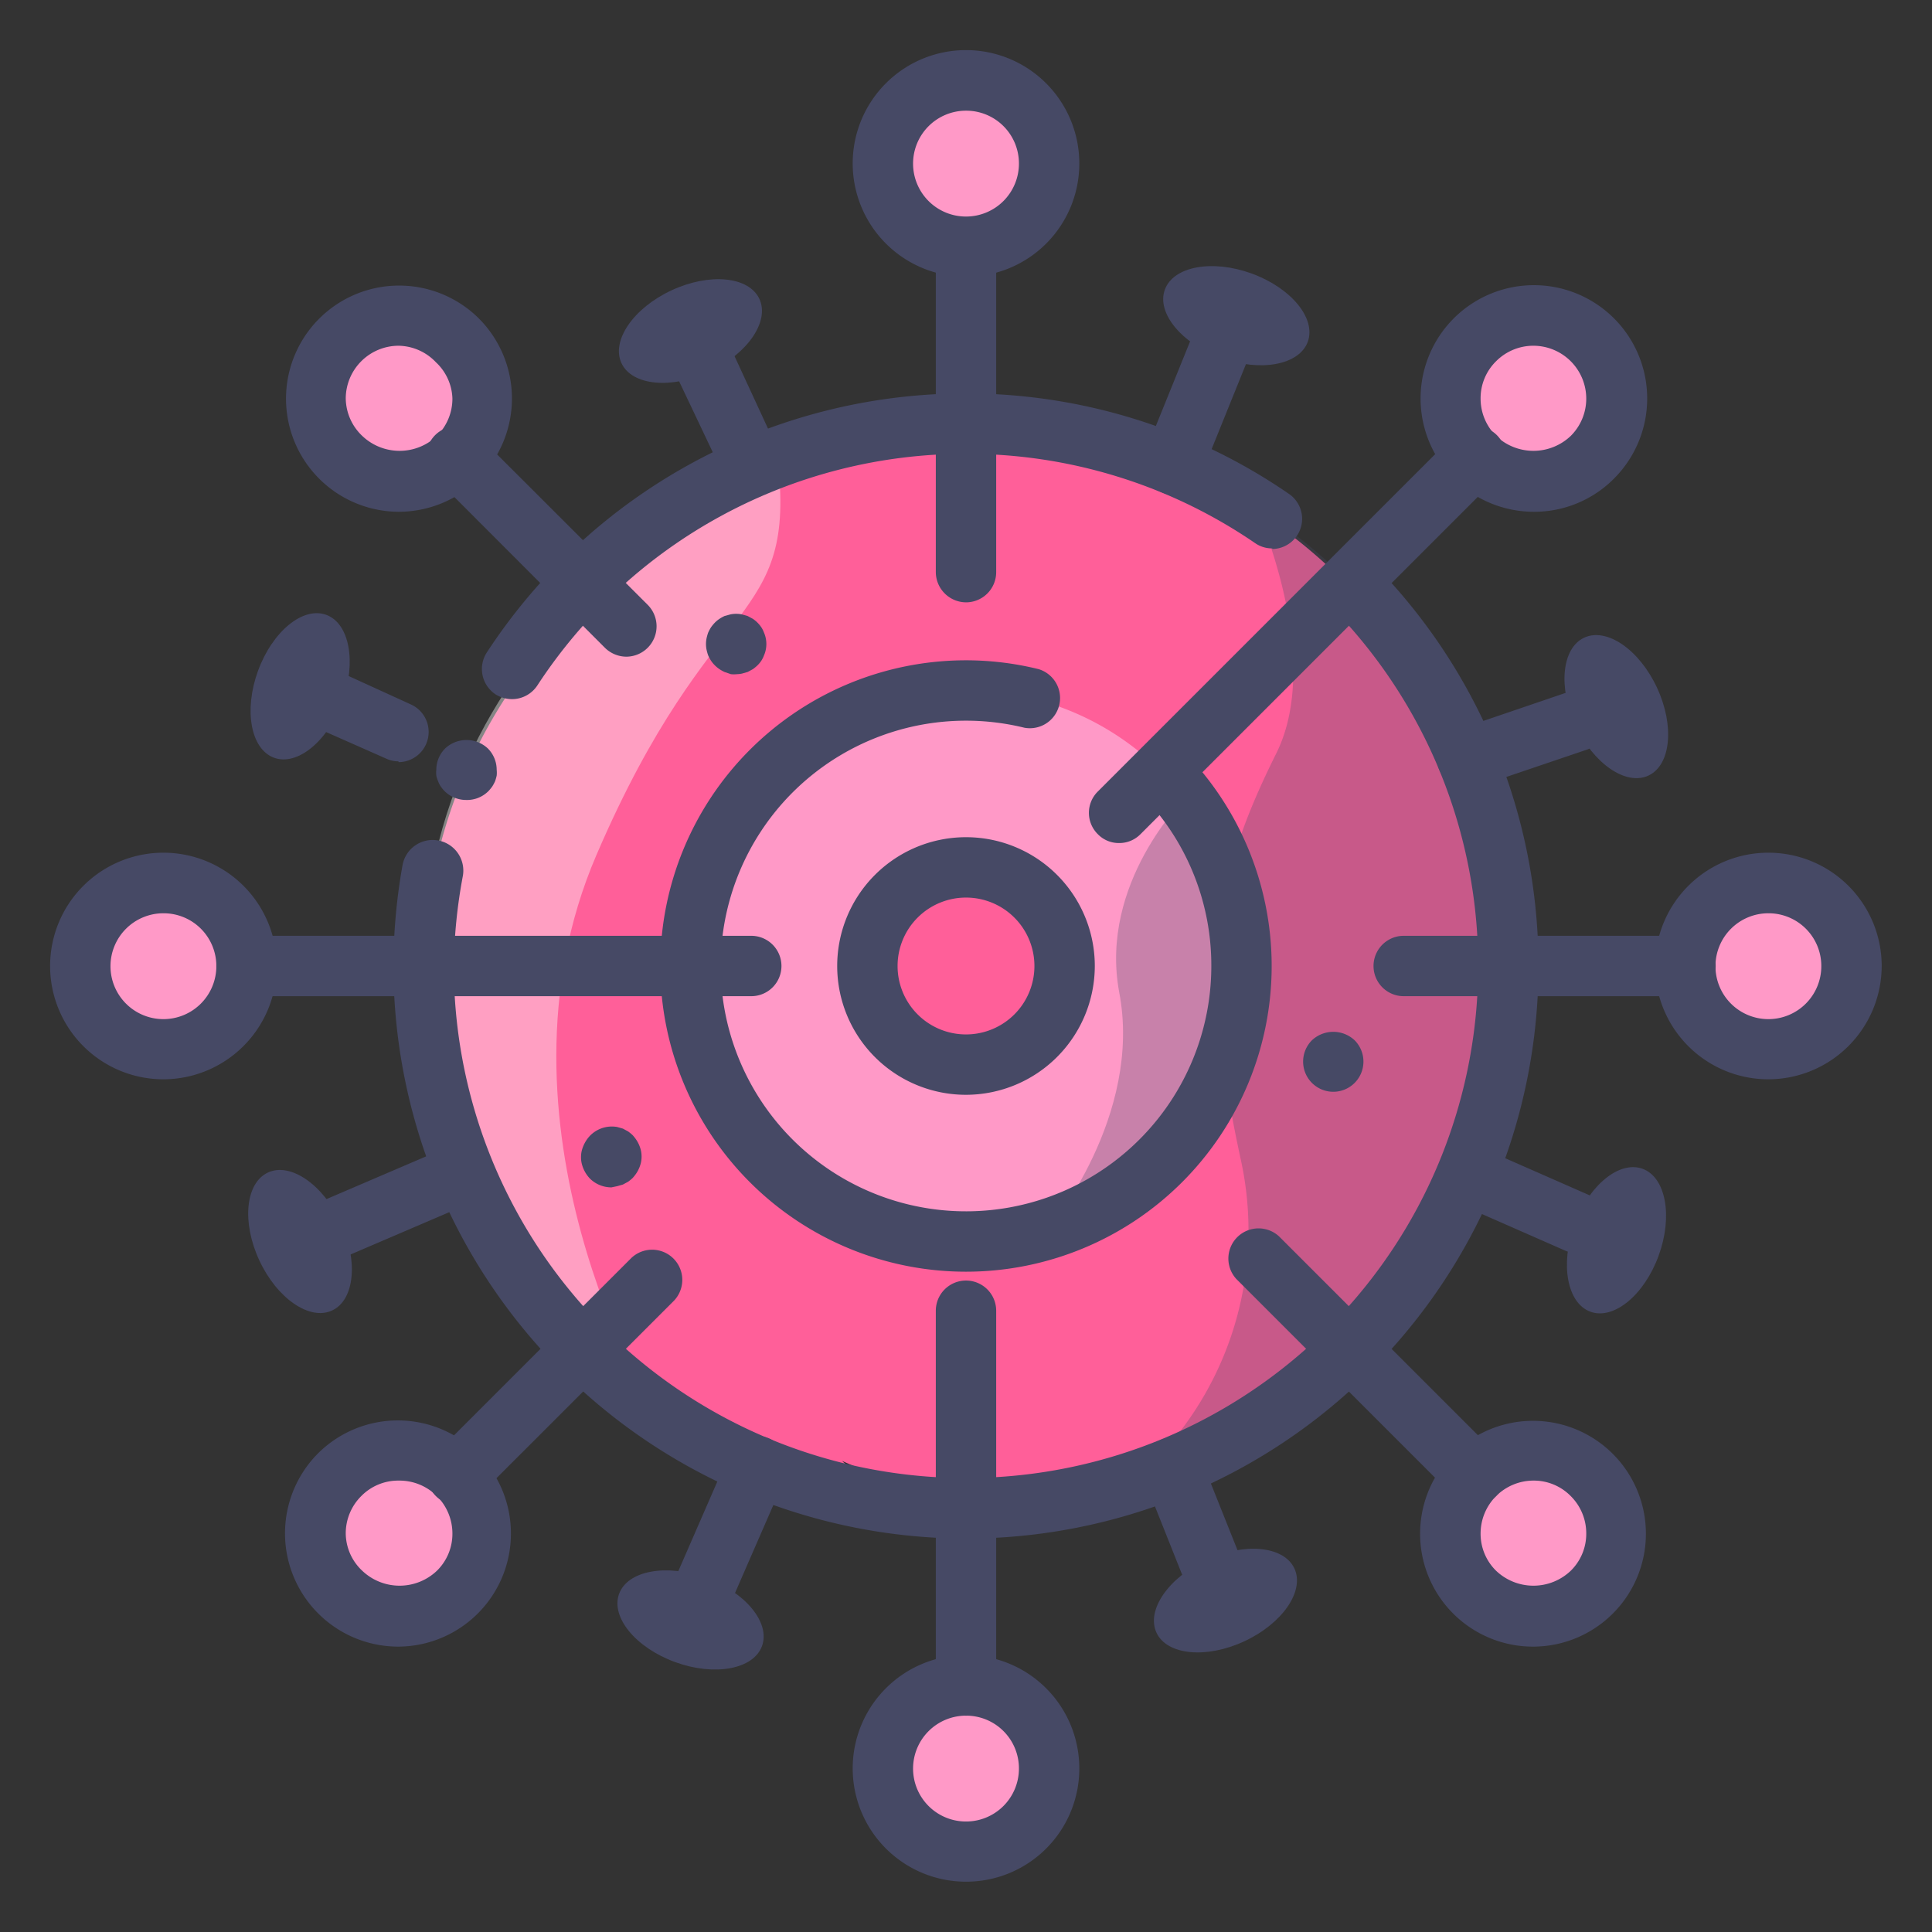 <?xml version="1.0" ?><svg viewBox="0 0 96 96" xmlns="http://www.w3.org/2000/svg"><rect x="0" y="0" width="96" height="96" fill="#333333" stroke="none"/><defs><style>.cls-1{fill:#ff99c7;}.cls-2{fill:#ff5f99;}.cls-3{opacity:0.3;}.cls-4{fill:#464965;}.cls-5{opacity:0.4;}.cls-6{fill:#fff;}</style></defs><title/><g data-name="Corona Virus" id="Corona_Virus"><circle class="cls-1" cx="48" cy="8.12" r="4.12"/><circle class="cls-1" cx="76.2" cy="19.8" r="4.12"/><circle class="cls-1" cx="87.88" cy="48" r="4.12"/><circle class="cls-1" cx="76.2" cy="76.2" r="4.12"/><circle class="cls-1" cx="48" cy="87.88" r="4.12"/><circle class="cls-1" cx="19.8" cy="76.2" r="4.12"/><circle class="cls-1" cx="8.12" cy="48" r="4.12"/><circle class="cls-1" cx="19.8" cy="19.8" r="4.12"/><path class="cls-2" d="M50.45,21.14A27.34,27.34,0,0,0,42.77,23a2.09,2.09,0,0,0-2.29-.53C34.31,24.78,21.41,32.59,21.05,48c0,0-.05,21.1,22.2,25.83,0,0-.54-.43-1.41-1.24a27,27,0,0,0,8.61,2.27,27,27,0,0,0,0-53.72Z"/><path class="cls-1" d="M54.93,36.19A13.69,13.69,0,1,0,61.69,48a13.7,13.7,0,0,0-6.76-11.81"/><circle class="cls-2" cx="48" cy="48" r="4.9"/><g class="cls-3"><path class="cls-4" d="M56.63,73.3a16.38,16.38,0,0,0,5-15.79c-2-9.31-1.45-13.58,1.79-20.08,2.37-4.77-1-12.16-1-12.16S79.8,34.65,72.75,58.06C63.22,74.44,56.63,73.3,56.63,73.3Z"/></g><g class="cls-3"><path class="cls-4" d="M52.12,61.05s4.68-5.6,3.49-11.76c-1-5.42,3.26-9.61,3.26-9.61S67.87,54,52.12,61.05Z"/></g><g class="cls-5"><path class="cls-6" d="M32.44,70s-8.56-14.12-2.81-27.5,10-11.31,9-19.78c0,0-17.59,7.66-17.59,25.28S32.44,70,32.44,70Z"/></g><path class="cls-4" d="M23.15,39.75a1.52,1.52,0,0,1-1.06-.44,2.11,2.11,0,0,1-.19-.23,1.26,1.26,0,0,1-.13-.26,1.31,1.31,0,0,1-.09-.28,1.36,1.36,0,0,1,0-.29,1.5,1.5,0,0,1,.44-1.06,1.55,1.55,0,0,1,2.12,0,1.5,1.5,0,0,1,.44,1.06,1.36,1.36,0,0,1,0,.29,2.29,2.29,0,0,1-.08.28,2.15,2.15,0,0,1-.14.26,2.11,2.11,0,0,1-.19.23A1.5,1.5,0,0,1,23.15,39.75Z"/><path class="cls-4" d="M25.44,34.74a1.56,1.56,0,0,1-.82-.24,1.51,1.51,0,0,1-.43-2.08A28.4,28.4,0,0,1,48,19.55a1.5,1.5,0,0,1,0,3A25.4,25.4,0,0,0,26.7,34.06,1.51,1.51,0,0,1,25.44,34.74Z"/><path class="cls-4" d="M63.22,27.25a1.47,1.47,0,0,1-.85-.26A25.36,25.36,0,0,0,48,22.55a1.5,1.5,0,0,1,0-3,28.27,28.27,0,0,1,16.06,5,1.5,1.5,0,0,1-.84,2.73Z"/><path class="cls-4" d="M48,76.45A28.48,28.48,0,0,1,19.55,48,28.78,28.78,0,0,1,20,43a1.5,1.5,0,1,1,3,.52A25.81,25.81,0,0,0,22.55,48,25.45,25.45,0,1,0,66.4,30.41a1.5,1.5,0,1,1,2.16-2.07A28.45,28.45,0,0,1,48,76.45Z"/><path class="cls-4" d="M48,13.75a5.63,5.63,0,1,1,5.63-5.62A5.62,5.62,0,0,1,48,13.75ZM48,5.5a2.63,2.63,0,1,0,2.63,2.63A2.62,2.62,0,0,0,48,5.5Z"/><path class="cls-4" d="M58.28,24.57a1.36,1.36,0,0,1-.56-.11,1.5,1.5,0,0,1-.83-1.95L59.12,17a1.5,1.5,0,1,1,2.78,1.12l-2.23,5.52A1.5,1.5,0,0,1,58.28,24.57Z"/><path class="cls-4" d="M72.9,39.18a1.5,1.5,0,0,1-.48-2.92l5.43-1.85a1.5,1.5,0,1,1,1,2.84L73.39,39.1A1.4,1.4,0,0,1,72.9,39.18Z"/><path class="cls-4" d="M78.39,62.27a1.57,1.57,0,0,1-.6-.12L72.67,59.9a1.5,1.5,0,0,1,1.21-2.75L79,59.4a1.5,1.5,0,0,1-.6,2.87Z"/><path class="cls-4" d="M60.11,79.11a1.52,1.52,0,0,1-1.4-.94L56.85,73.5a1.5,1.5,0,0,1,2.79-1.11l1.86,4.66a1.5,1.5,0,0,1-.84,2A1.35,1.35,0,0,1,60.11,79.11Z"/><path class="cls-4" d="M35.1,80.13a1.61,1.61,0,0,1-.6-.12,1.5,1.5,0,0,1-.77-2l2.51-5.76A1.5,1.5,0,0,1,39,73.47l-2.51,5.76A1.5,1.5,0,0,1,35.1,80.13Z"/><path class="cls-4" d="M16.77,62.48a1.5,1.5,0,0,1-.59-2.88l5.95-2.55a1.5,1.5,0,1,1,1.18,2.76l-5.95,2.55A1.52,1.52,0,0,1,16.77,62.48Z"/><path class="cls-4" d="M19.8,37.83a1.41,1.41,0,0,1-.6-.13l-3.1-1.37a1.5,1.5,0,1,1,1.22-2.74L20.41,35a1.5,1.5,0,0,1-.61,2.87Z"/><path class="cls-4" d="M76.2,25.43a5.63,5.63,0,1,1,4-1.65h0A5.58,5.58,0,0,1,76.2,25.43Zm0-8.25a2.61,2.61,0,0,0-1.86.77,2.57,2.57,0,0,0-.77,1.85,2.61,2.61,0,0,0,.77,1.86,2.69,2.69,0,0,0,3.71,0h0a2.61,2.61,0,0,0,.77-1.86,2.63,2.63,0,0,0-2.62-2.62Z"/><path class="cls-4" d="M55.61,41.89a1.45,1.45,0,0,1-1.06-.44,1.49,1.49,0,0,1,0-2.12L72.22,21.66a1.5,1.5,0,1,1,2.12,2.12L56.67,41.45A1.47,1.47,0,0,1,55.61,41.89Z"/><path class="cls-4" d="M87.88,53.63A5.63,5.63,0,1,1,93.5,48,5.64,5.64,0,0,1,87.88,53.63Zm0-8.25A2.63,2.63,0,1,0,90.5,48,2.62,2.62,0,0,0,87.88,45.38Z"/><path class="cls-4" d="M83.75,49.5h-14a1.5,1.5,0,0,1,0-3h14a1.5,1.5,0,0,1,0,3Z"/><path class="cls-4" d="M76.2,81.82a5.61,5.61,0,0,1-4-1.65h0a5.61,5.61,0,1,1,4,1.65Zm0-8.25a2.63,2.63,0,0,0-2.63,2.63,2.57,2.57,0,0,0,.77,1.85h0a2.69,2.69,0,0,0,3.71,0,2.57,2.57,0,0,0,.77-1.85,2.61,2.61,0,0,0-.77-1.86A2.57,2.57,0,0,0,76.2,73.57Z"/><path class="cls-4" d="M73.28,74.78a1.51,1.51,0,0,1-1.06-.44L61.44,63.56a1.5,1.5,0,0,1,2.12-2.12L74.34,72.22a1.49,1.49,0,0,1,0,2.12A1.51,1.51,0,0,1,73.28,74.78Z"/><path class="cls-4" d="M48,93.5a5.63,5.63,0,1,1,5.63-5.62A5.62,5.62,0,0,1,48,93.5Zm0-8.25a2.63,2.63,0,1,0,2.63,2.63A2.62,2.62,0,0,0,48,85.25Z"/><path class="cls-4" d="M48,85.25a1.5,1.5,0,0,1-1.5-1.5V65.13a1.5,1.5,0,0,1,3,0V83.75A1.5,1.5,0,0,1,48,85.25Z"/><path class="cls-4" d="M19.8,81.82a5.63,5.63,0,0,1-4-9.6h0a5.62,5.62,0,1,1,4,9.6Zm0-8.25a2.57,2.57,0,0,0-1.85.77h0a2.61,2.61,0,0,0-.77,1.86A2.57,2.57,0,0,0,18,78.05a2.69,2.69,0,0,0,3.71,0,2.57,2.57,0,0,0,.77-1.85,2.63,2.63,0,0,0-2.63-2.63Zm-2.91-.29h0Z"/><path class="cls-4" d="M22.72,74.78a1.51,1.51,0,0,1-1.06-.44,1.49,1.49,0,0,1,0-2.12l9.72-9.72a1.5,1.5,0,0,1,2.12,2.12l-9.72,9.72A1.51,1.51,0,0,1,22.72,74.78Z"/><path class="cls-4" d="M8.13,53.63A5.63,5.63,0,1,1,13.75,48,5.64,5.64,0,0,1,8.13,53.63Zm0-8.25A2.63,2.63,0,1,0,10.75,48,2.62,2.62,0,0,0,8.13,45.38Z"/><path class="cls-4" d="M37.33,49.5H12.25a1.5,1.5,0,0,1,0-3H37.33a1.5,1.5,0,0,1,0,3Z"/><path class="cls-4" d="M19.8,25.43a5.62,5.62,0,1,1,4-9.6h0a5.63,5.63,0,0,1-4,9.6Zm0-8.25a2.63,2.63,0,0,0-2.62,2.62A2.61,2.61,0,0,0,18,21.66a2.69,2.69,0,0,0,3.71,0,2.61,2.61,0,0,0,.77-1.86A2.57,2.57,0,0,0,21.66,18h0A2.61,2.61,0,0,0,19.8,17.18Z"/><path class="cls-4" d="M31.13,32.63a1.53,1.53,0,0,1-1.07-.44l-8.4-8.41a1.5,1.5,0,1,1,2.12-2.12l8.41,8.4a1.51,1.51,0,0,1-1.06,2.57Z"/><path class="cls-4" d="M48,63.19a15.19,15.19,0,0,1,0-30.38,15.05,15.05,0,0,1,3.61.44,1.5,1.5,0,0,1-.71,2.91A12.19,12.19,0,1,0,60.19,48a12.11,12.11,0,0,0-3.57-8.62,1.5,1.5,0,0,1,2.12-2.12A15.19,15.19,0,0,1,48,63.19Z"/><path class="cls-4" d="M48,54.4A6.4,6.4,0,1,1,54.4,48,6.41,6.41,0,0,1,48,54.4Zm0-9.8A3.4,3.4,0,1,0,51.4,48,3.4,3.4,0,0,0,48,44.6Z"/><path class="cls-4" d="M30.38,59a1.52,1.52,0,0,1-1.07-.44,1.65,1.65,0,0,1-.41-.77,1.42,1.42,0,0,1,0-.58,1.69,1.69,0,0,1,.41-.77A1.52,1.52,0,0,1,30.67,56l.28.08.26.14a2.11,2.11,0,0,1,.23.19,2,2,0,0,1,.18.23,1.61,1.61,0,0,1,.23.54,1.42,1.42,0,0,1,0,.58,1.61,1.61,0,0,1-.23.54,2,2,0,0,1-.18.23,2.11,2.11,0,0,1-.23.19l-.26.14-.28.08Z"/><path class="cls-4" d="M66.25,54.25a1.5,1.5,0,0,1-1.06-2.56,1.55,1.55,0,0,1,2.12,0,1.5,1.5,0,0,1-1.06,2.56Z"/><path class="cls-4" d="M36.61,33.5a1.36,1.36,0,0,1-.29,0L36,33.39a2,2,0,0,1-.25-.14,1.57,1.57,0,0,1-.42-.42,2.15,2.15,0,0,1-.14-.26,2.29,2.29,0,0,1-.08-.28,1.42,1.42,0,0,1,0-.58,2.29,2.29,0,0,1,.08-.28,2.15,2.15,0,0,1,.14-.26,2.11,2.11,0,0,1,.19-.23,1.45,1.45,0,0,1,.23-.19,2,2,0,0,1,.25-.14l.29-.08a1.42,1.42,0,0,1,.58,0l.28.08.26.14a1.57,1.57,0,0,1,.42.42,1.26,1.26,0,0,1,.13.26,1.31,1.31,0,0,1,.09.28,1.42,1.42,0,0,1,0,.58,1.31,1.31,0,0,1-.09.28,1.26,1.26,0,0,1-.13.26,1.45,1.45,0,0,1-.19.23,2.11,2.11,0,0,1-.23.19l-.26.14-.28.08A1.43,1.43,0,0,1,36.61,33.5Z"/><path class="cls-4" d="M48,29.93h0a1.51,1.51,0,0,1-1.5-1.51l0-15.75A1.5,1.5,0,0,1,48,11.18h0a1.5,1.5,0,0,1,1.5,1.5l0,15.75A1.5,1.5,0,0,1,48,29.93Z"/><path class="cls-4" d="M37.33,24.57A1.51,1.51,0,0,1,36,23.7L33.77,19A1.5,1.5,0,0,1,36.5,17.7l2.19,4.74a1.49,1.49,0,0,1-.73,2A1.38,1.38,0,0,1,37.33,24.57Z"/><ellipse class="cls-4" cx="61.43" cy="15.68" rx="2.23" ry="3.78" transform="translate(25.66 68.03) rotate(-69.97)"/><ellipse class="cls-4" cx="80.32" cy="35.11" rx="2.23" ry="3.78" transform="translate(-7.32 37.19) rotate(-24.97)"/><ellipse class="cls-4" cx="80.32" cy="61.63" rx="3.78" ry="2.23" transform="translate(-5.09 115.98) rotate(-69.97)"/><ellipse class="cls-4" cx="60.89" cy="79.53" rx="3.78" ry="2.23" transform="translate(-27.88 33.14) rotate(-24.97)"/><ellipse class="cls-4" cx="34.31" cy="80.49" rx="2.23" ry="3.78" transform="translate(-53.06 85.16) rotate(-69.97)"/><ellipse class="cls-4" cx="14.91" cy="61.69" rx="2.23" ry="3.78" transform="translate(-24.65 12.06) rotate(-24.97)"/><ellipse class="cls-4" cx="14.91" cy="34.1" rx="3.78" ry="2.23" transform="translate(-22.23 36.43) rotate(-69.97)"/><ellipse class="cls-4" cx="34.31" cy="16.45" rx="3.78" ry="2.23" transform="translate(-3.74 16.02) rotate(-24.97)"/></g></svg>